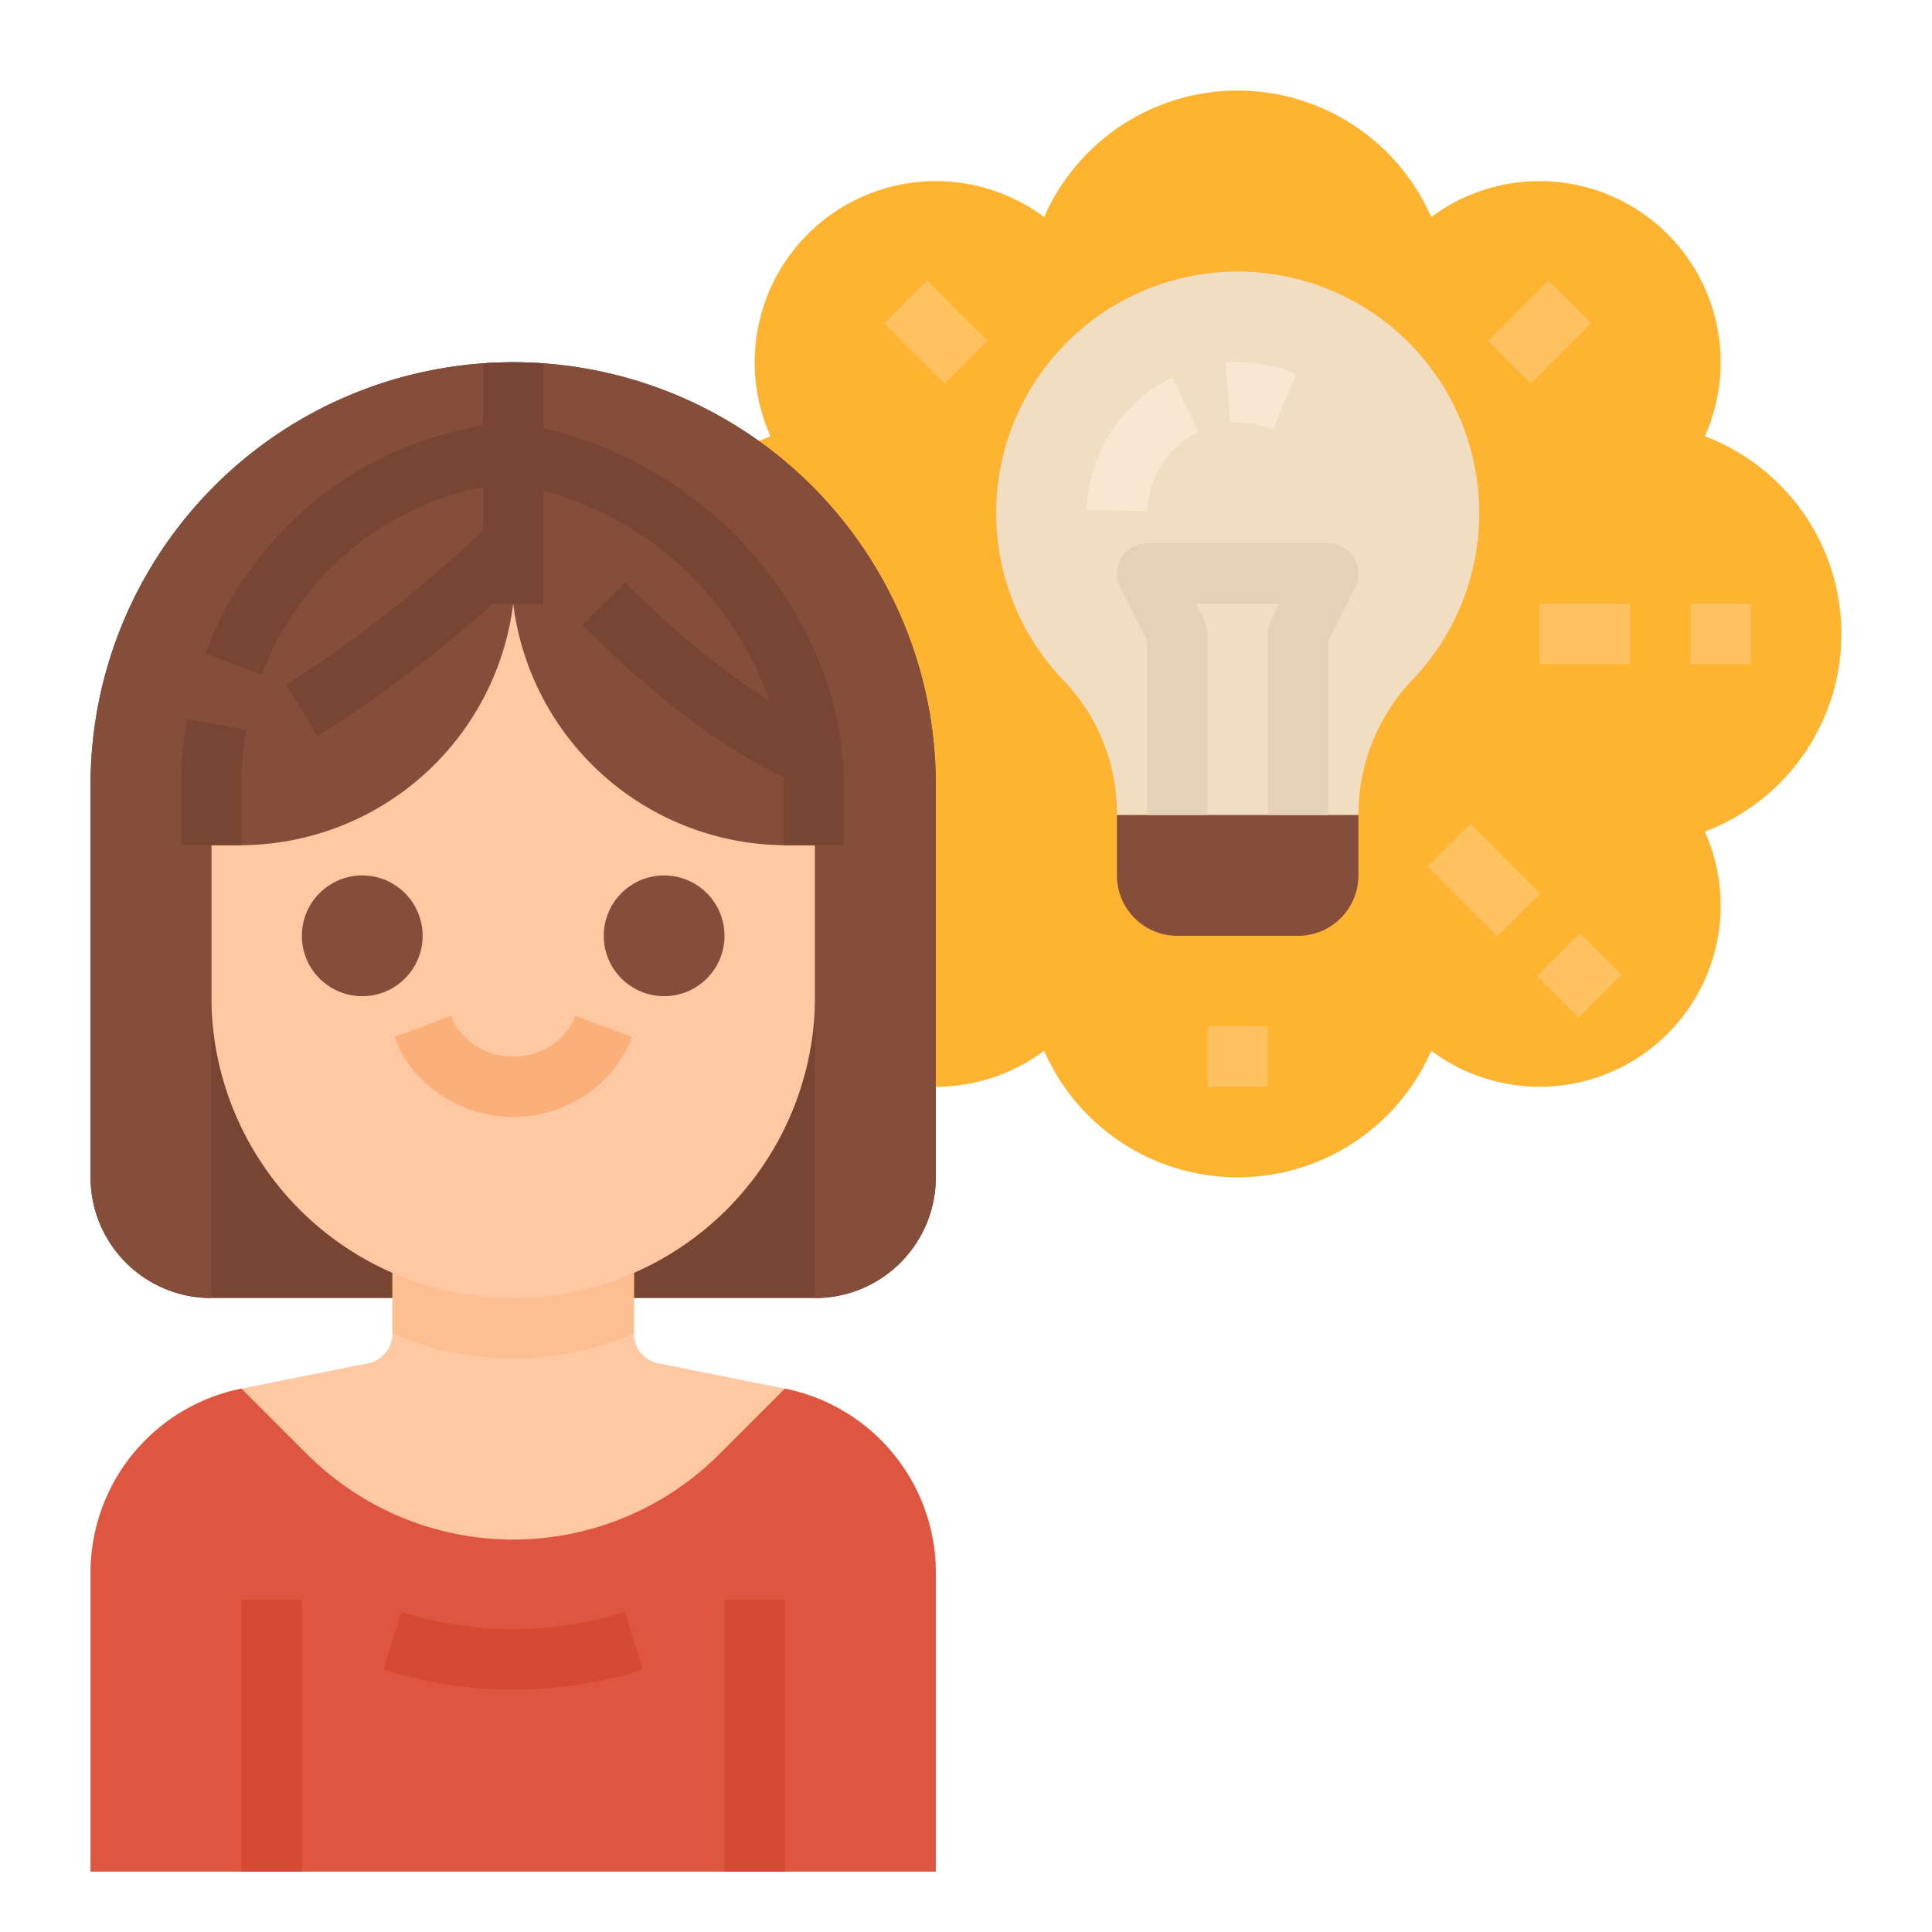 <svg xmlns="http://www.w3.org/2000/svg" viewBox="0 0 512 512"><title>idea-thinking-knowledge-girl-bulb</title><g id="Flat"><path d="M488,168a56.011,56.011,0,0,0-36.193-52.384,48,48,0,0,0-72.513-58.089,56,56,0,0,0-102.588,0,48,48,0,0,0-72.513,58.089,56.006,56.006,0,0,0,0,104.768,48,48,0,0,0,72.513,58.089,56,56,0,0,0,102.588,0,48,48,0,0,0,72.513-58.089A56.011,56.011,0,0,0,488,168Z" style="fill:#ffb431"/><path d="M392,136a64,64,0,1,0-110.1,44.369A50.687,50.687,0,0,1,296,215.553V216h64v-.442a51.909,51.909,0,0,1,14.506-35.611A63.735,63.735,0,0,0,392,136Z" style="fill:#f1ddc1"/><path d="M327.943,96l-.541,0c-.875.013-1.76.056-2.63.126l1.3,15.948c.515-.043,1.04-.068,1.5-.075l.424,0a23.764,23.764,0,0,1,9.292,1.872l6.222-14.741A39.759,39.759,0,0,0,327.943,96Z" style="fill:#f9e8d1"/><path d="M288.01,135.093l16,.349a24.35,24.35,0,0,1,13.625-21.026l-7.053-14.362A40.5,40.5,0,0,0,288.01,135.093Z" style="fill:#f9e8d1"/><path d="M296,216h64a0,0,0,0,1,0,0v16a16,16,0,0,1-16,16H312a16,16,0,0,1-16-16V216A0,0,0,0,1,296,216Z" style="fill:#844e3a"/><path d="M352,216H336V168a7.994,7.994,0,0,1,.845-3.578L339.056,160H316.944l2.211,4.422A7.994,7.994,0,0,1,320,168v48H304V169.889l-7.155-14.311A8,8,0,0,1,304,144h48a8,8,0,0,1,7.155,11.578L352,169.889Z" style="fill:#e4d1b7"/><rect x="448" y="160" width="16" height="16" style="fill:#ffc261"/><rect x="408" y="160" width="24" height="16" style="fill:#ffc261"/><rect x="320" y="272" width="16" height="16" style="fill:#ffc261"/><rect x="396.686" y="80" width="22.627" height="16" transform="translate(57.275 314.274) rotate(-45)" style="fill:#ffc261"/><rect x="410.5" y="250.722" width="16" height="15.556" transform="translate(-60.211 371.637) rotate(-45)" style="fill:#ffc261"/><rect x="385.25" y="220.169" width="16" height="26.163" transform="translate(-49.752 346.387) rotate(-45)" style="fill:#ffc261"/><rect x="240" y="76.686" width="16" height="22.627" transform="translate(10.412 201.137) rotate(-45)" style="fill:#ffc261"/><path d="M24,312a32,32,0,0,0,32,32H216a32,32,0,0,0,32-32V208A112,112,0,0,0,136,96h0A112,112,0,0,0,24,208Z" style="fill:#784533"/><path d="M248,416.79V496H24V416.79A49.751,49.751,0,0,1,64,368l33.57-6.71a8,8,0,0,0,6.43-7.85V312h64v41.44a8,8,0,0,0,6.43,7.85L208,368A49.752,49.752,0,0,1,248,416.79Z" style="fill:#fdc8a2"/><path d="M168,312v41.33a80.1,80.1,0,0,1-64,0V312Z" style="fill:#fdbf92"/><path d="M104,160h64a48,48,0,0,1,48,48v56a80,80,0,0,1-80,80h0a80,80,0,0,1-80-80V208a48,48,0,0,1,48-48Z" style="fill:#fdc8a2"/><circle cx="96" cy="248" r="16" style="fill:#844e3a"/><circle cx="176" cy="248" r="16" style="fill:#844e3a"/><path d="M136,280c-7.452,0-14.086-4.343-16.509-10.808l-14.982,5.616C109.26,287.483,121.915,296,136,296s26.74-8.517,31.491-21.192l-14.982-5.616C150.086,275.657,143.452,280,136,280Z" style="fill:#fcb079"/><path d="M248,208V312a32,32,0,0,1-32,32V224h-7.5c-.28,0-.56,0-.83-.01A73.056,73.056,0,0,1,136,160a73.037,73.037,0,0,1-72,63.99c-.17.01-.33.01-.5.01H56V344a31.991,31.991,0,0,1-32-32V208A111.983,111.983,0,0,1,128,96.29c2.64-.2,5.31-.29,8-.29s5.36.09,8,.29A111.977,111.977,0,0,1,248,208Z" style="fill:#844e3a"/><path d="M48,207.877V224H64V207.877a81.674,81.674,0,0,1,1.292-14.457l-15.746-2.84A97.67,97.67,0,0,0,48,207.877Z" style="fill:#784533"/><path d="M223.67,207.88V224h-16V207.88c0-.64-.03-1.28-.05-1.92-16.68-8.08-34.57-21.6-53.28-40.3l11.32-11.32c13.39,13.4,26.18,23.87,38.2,31.31-8.17-24.25-29.2-47.27-59.86-55.69V160H130.57c-10.46,9.32-27.32,23.3-46.37,35.05l-8.4-13.62c24.25-14.95,45.35-34.3,52.2-40.82v-11.6a76.767,76.767,0,0,0-7.97,2.03,79.254,79.254,0,0,0-50.68,47.82l-14.94-5.72a95.142,95.142,0,0,1,60.87-57.38,90.18,90.18,0,0,1,12.72-3V96.29c2.64-.2,5.31-.29,8-.29s5.36.09,8,.29v17.18a105.635,105.635,0,0,1,55.89,33.78C215,164.78,223.67,186.88,223.67,207.88Z" style="fill:#784533"/><path d="M208,368h0l-17.373,17.373A77.254,77.254,0,0,1,136,408h0a77.254,77.254,0,0,1-54.627-22.627L64,368h0a49.759,49.759,0,0,0-40,48.792V496H248V416.792A49.759,49.759,0,0,0,208,368Z" style="fill:#de5540"/><rect x="64" y="424" width="16" height="72" style="fill:#d64a34"/><rect x="192" y="424" width="16" height="72" style="fill:#d64a34"/><path d="M136,447.728a115.588,115.588,0,0,1-34.377-5.249l4.754-15.278a99.286,99.286,0,0,0,59.246,0l4.754,15.278A115.588,115.588,0,0,1,136,447.728Z" style="fill:#d64a34"/></g></svg>